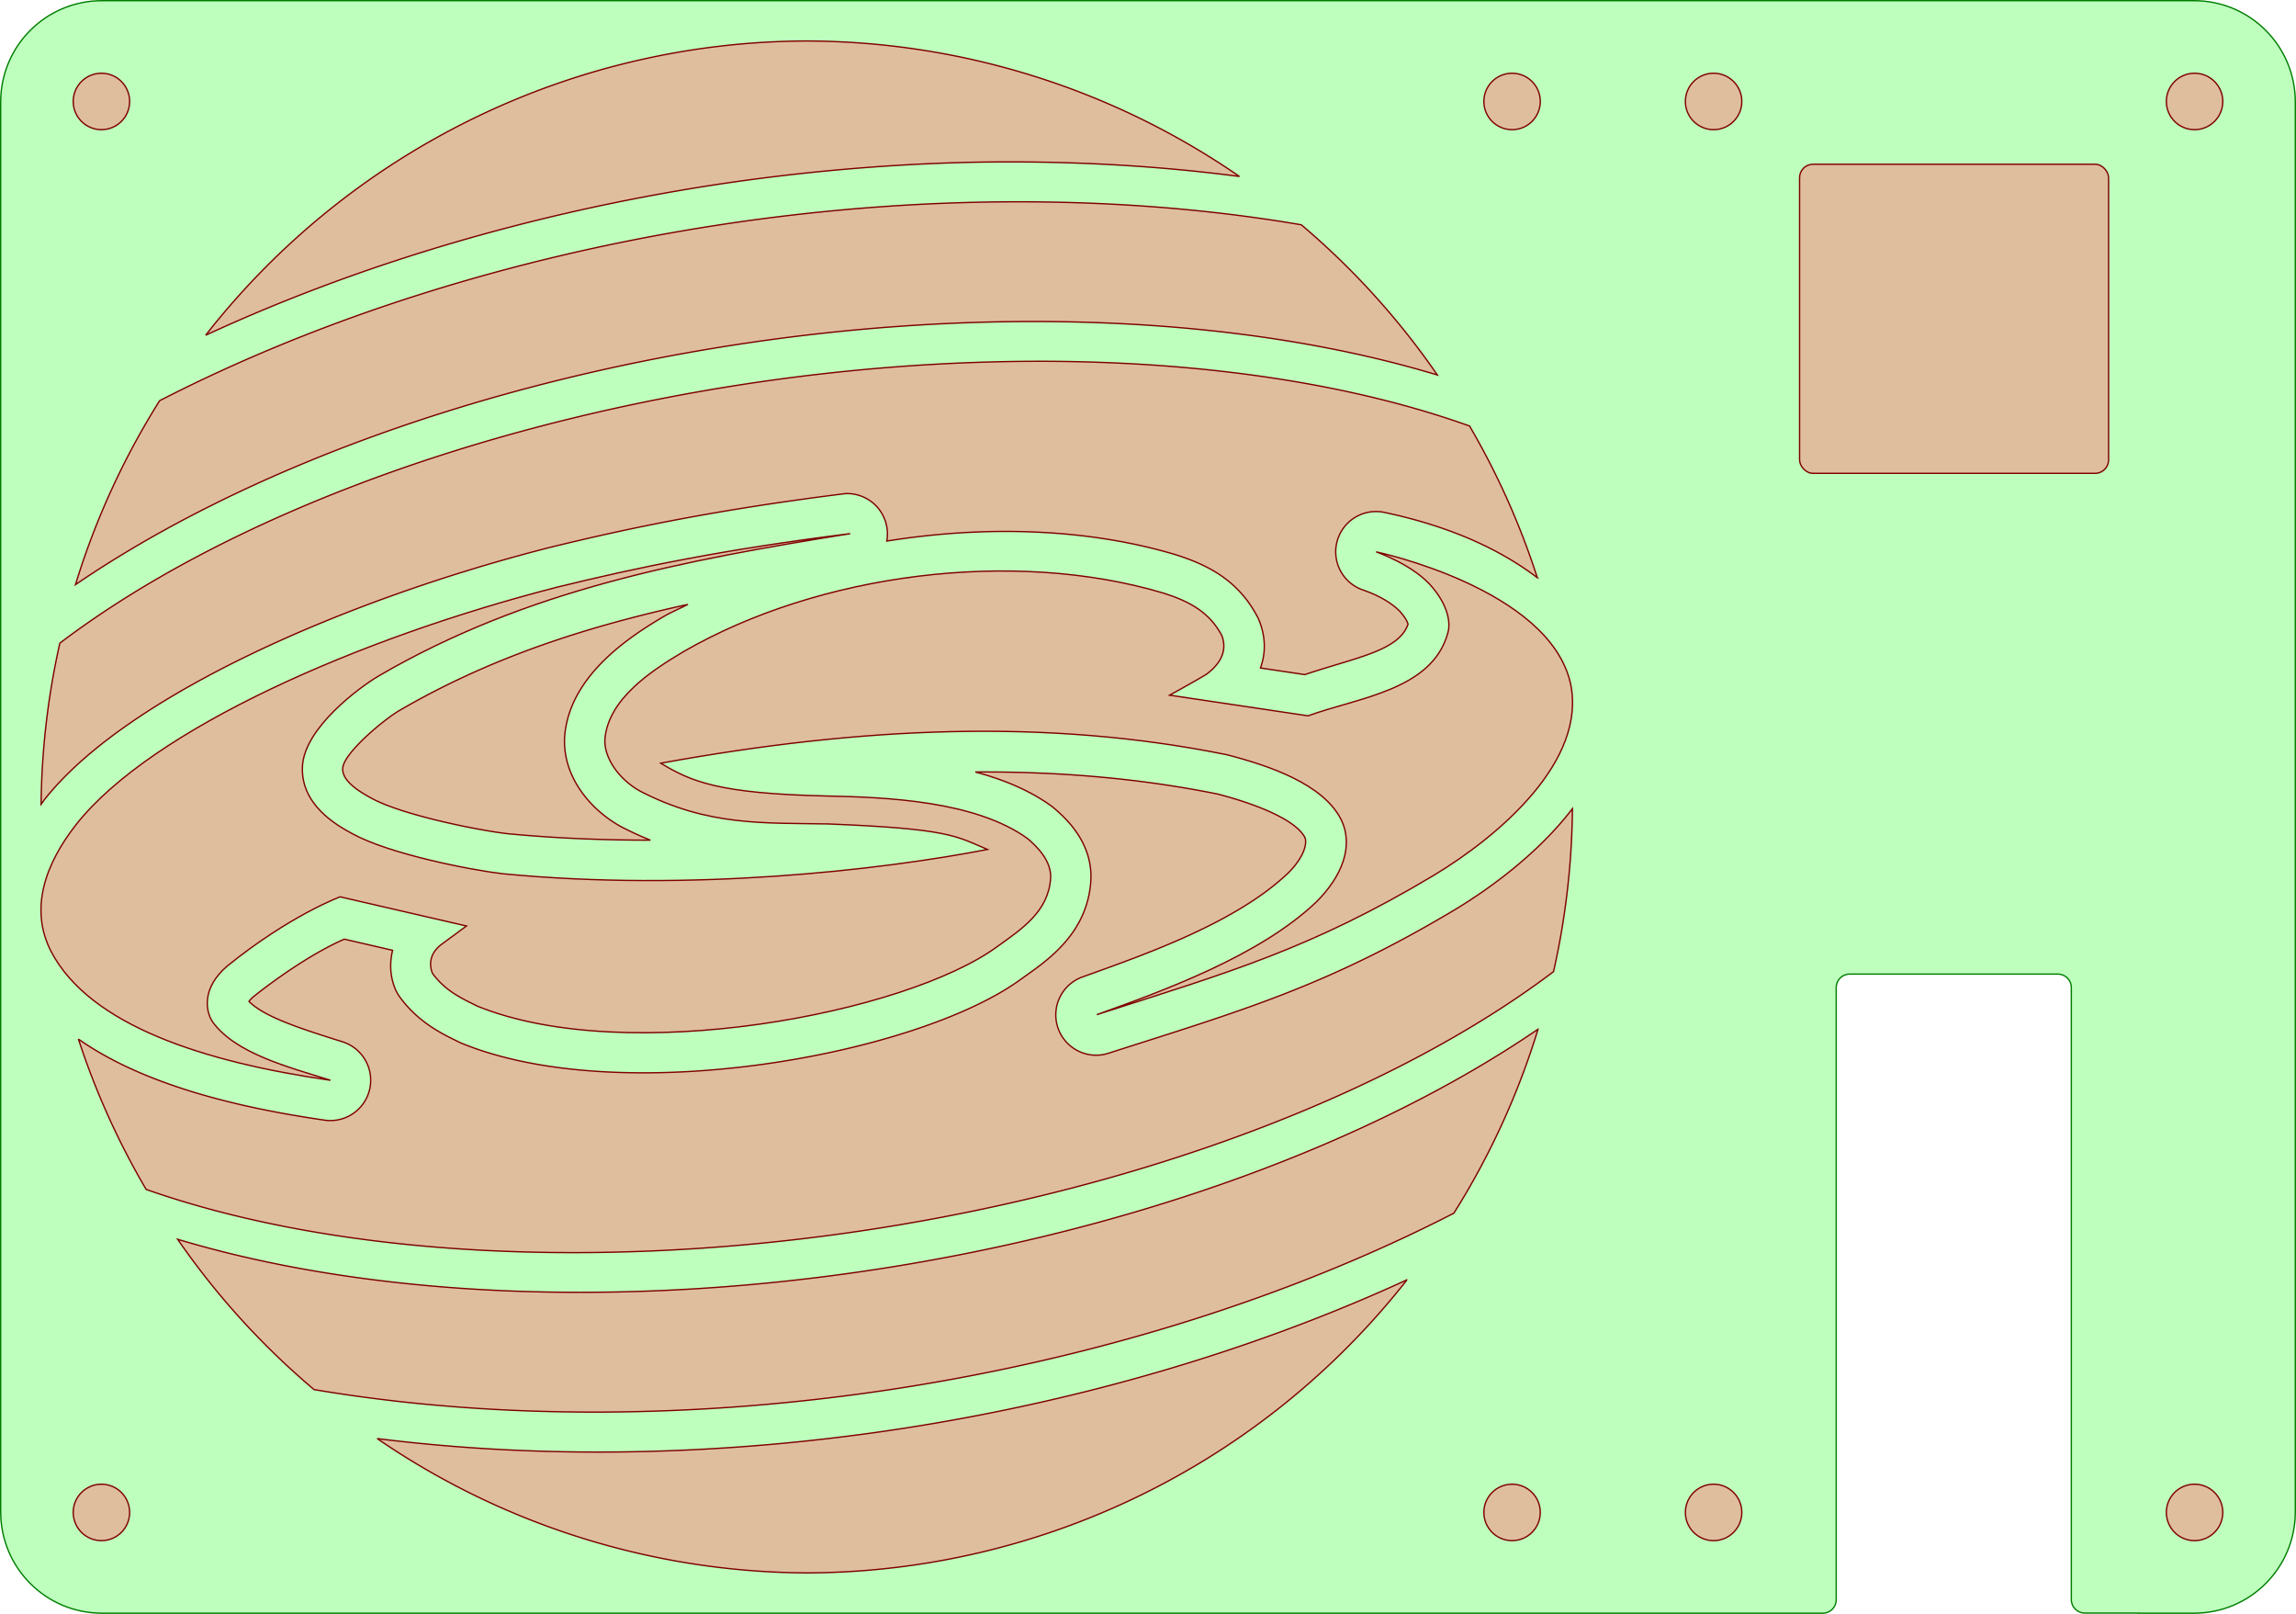 <?xml version="1.0" encoding="UTF-8" standalone="no"?>
<!-- Created with Fritzing (https://fritzing.org/) -->

<svg
   y="0in"
   x="0in"
   height="120.1mm"
   version="1.2"
   width="170.9mm"
   viewBox="0 0 484.442 340.441"
   id="svg1611"
   sodipodi:docname="arduino_matter_fan_adafruit_120mm_0v8_case_top.svg"
   inkscape:version="1.2.2 (732a01da63, 2022-12-09)"
   xml:space="preserve"
   xmlns:inkscape="http://www.inkscape.org/namespaces/inkscape"
   xmlns:sodipodi="http://sodipodi.sourceforge.net/DTD/sodipodi-0.dtd"
   xmlns="http://www.w3.org/2000/svg"
   xmlns:svg="http://www.w3.org/2000/svg"><defs
     id="defs1615"><inkscape:path-effect
       effect="offset"
       id="path-effect9068"
       is_visible="true"
       lpeversion="1.2"
       linejoin_type="round"
       unit="mm"
       offset="3"
       miter_limit="4"
       attempt_force_join="false"
       update_on_knot_move="true" /><inkscape:path-effect
       effect="offset"
       id="path-effect7205"
       is_visible="true"
       lpeversion="1.2"
       linejoin_type="round"
       unit="mm"
       offset="3"
       miter_limit="4"
       attempt_force_join="false"
       update_on_knot_move="true" /><inkscape:path-effect
       effect="offset"
       id="path-effect2763"
       is_visible="true"
       lpeversion="1.2"
       linejoin_type="round"
       unit="mm"
       offset="3"
       miter_limit="4"
       attempt_force_join="false"
       update_on_knot_move="true" /><inkscape:path-effect
       effect="offset"
       id="path-effect3129"
       is_visible="true"
       lpeversion="1.2"
       linejoin_type="round"
       unit="mm"
       offset="2.7"
       miter_limit="1.8"
       attempt_force_join="false"
       update_on_knot_move="true" /><inkscape:path-effect
       effect="offset"
       id="path-effect2912"
       is_visible="true"
       lpeversion="1.2"
       linejoin_type="round"
       unit="mm"
       offset="3.6"
       miter_limit="1.8"
       attempt_force_join="false"
       update_on_knot_move="true" /><style
       id="style2032">
      .cls-1 {
        fill: #d91e2a;
      }
    </style><style
       id="style2834">
      .cls-1 {
        fill: #d91e2a;
      }
    </style><inkscape:path-effect
       effect="offset"
       id="path-effect9068-2"
       is_visible="true"
       lpeversion="1.2"
       linejoin_type="round"
       unit="mm"
       offset="3"
       miter_limit="4"
       attempt_force_join="false"
       update_on_knot_move="true" /></defs><sodipodi:namedview
     id="namedview1613"
     pagecolor="#ffffff"
     bordercolor="#000000"
     borderopacity="0.243"
     inkscape:showpageshadow="2"
     inkscape:pageopacity="0"
     inkscape:pagecheckerboard="0"
     inkscape:deskcolor="#d1d1d1"
     inkscape:document-units="in"
     showgrid="false"
     inkscape:zoom="1.5481771"
     inkscape:cx="322.96047"
     inkscape:cy="226.71825"
     inkscape:window-width="1628"
     inkscape:window-height="1205"
     inkscape:window-x="2566"
     inkscape:window-y="55"
     inkscape:window-maximized="0"
     inkscape:current-layer="layer3" /><g
     inkscape:groupmode="layer"
     id="layer3"
     inkscape:label="TOP"
     transform="translate(-28.347,-28.347)"><path
       id="rect5623"
       style="fill:#7fff7f;fill-opacity:0.5;stroke:#007f00;stroke-width:0.283;stroke-linecap:square;stroke-opacity:1;paint-order:markers fill stroke"
       inkscape:label="top-outer-fan"
       d="m 49.89,28.488 c -11.856,0 -21.401,9.545 -21.401,21.401 V 347.244 c 0,11.856 9.545,21.401 21.401,21.401 h 283.465 13.89 42.803 11.559 2.331 9.007 c 1.57,0 2.834,-1.264 2.834,-2.834 v -21.419 -107.731 c 0,-1.57 1.264,-2.834 2.834,-2.834 h 43.938 c 1.57,0 2.834,1.264 2.834,2.834 v 107.731 21.388 c 0,1.57 1.264,2.834 2.834,2.834 h 11.339 v 0.031 h 11.685 c 11.856,0 21.401,-9.545 21.401,-21.401 V 49.889 c 0,-11.856 -9.545,-21.401 -21.401,-21.401 h -87.308 -13.89 -42.803 -13.89 z" /><rect
       style="fill:#ff7f7f;fill-opacity:0.5;stroke:#7f0000;stroke-width:0.283;stroke-linecap:square;stroke-dasharray:none;stroke-opacity:1;paint-order:markers fill stroke"
       id="rect13694"
       width="65.197"
       height="65.197"
       x="408.048"
       y="62.997"
       inkscape:label="top-hole-pcb-oled"
       rx="2.835"
       ry="2.835" /><g
       id="g8095-4"
       inkscape:label="grill-2"
       transform="translate(-900.833,-253.013)"><path
         id="path7201-7"
         style="fill:#ff7f7f;fill-opacity:0.5;stroke:#7f0000;stroke-width:0.283;stroke-linecap:square;stroke-opacity:1;paint-order:markers fill stroke"
         d="m 1099.394,290.005 a 161.575,161.575 0 0 0 -126.816,62.067 132.662,239.812 81.25 0 1 106.636,-31.608 132.662,239.812 81.25 0 1 53.249,-4.831 132.662,239.812 81.25 0 1 58.231,2.949 161.575,161.575 0 0 0 -91.299,-28.576 z m 32.459,34.109 a 124.158,231.308 81.25 0 0 -51.346,4.753 124.158,231.308 81.25 0 0 -117.642,37.014 161.575,161.575 0 0 0 -17.758,38.802 98.646,205.796 81.25 0 1 139.282,-50.6 98.646,205.796 81.25 0 1 68.02,-4.869 98.646,205.796 81.25 0 1 80.044,11.247 161.575,161.575 0 0 0 -28.707,-31.682 124.158,231.308 81.25 0 0 -71.893,-4.666 z m 19.002,33.462 a 90.142,197.292 81.25 0 0 -65.172,4.912 90.142,197.292 81.25 0 0 -143.874,54.544 161.575,161.575 0 0 0 -3.955,33.986 c 0.274,-0.365 0.522,-0.754 0.804,-1.112 a 8.504,8.504 0 0 1 0.023,-0.026 c 17.417,-21.912 63.502,-42.027 106.021,-52.916 a 8.504,8.504 0 0 1 0.076,-0.021 c 16.928,-4.167 35.684,-8.074 62.733,-11.455 a 8.504,8.504 0 0 1 8.777,10.005 c 20.691,-3.318 42.242,-2.702 60.821,2.842 a 8.504,8.504 0 0 1 0.146,0.044 c 6.727,2.14 13.153,5.331 17.248,13.112 a 8.504,8.504 0 0 1 0.412,0.908 c 1.433,3.725 1.242,7.02 0.215,9.869 l 9.353,1.397 c 10.769,-3.619 19.842,-4.989 21.784,-10.627 -0.078,-0.283 -0.296,-0.997 -1.266,-2.174 a 8.504,8.504 0 0 1 -0.11,-0.136 c 0,0 -2.103,-2.842 -8.134,-4.915 a 8.504,8.504 0 0 1 4.521,-16.364 c 14.912,3.151 25.163,8.367 32.265,13.778 a 161.575,161.575 0 0 0 -14.295,-32 90.142,197.292 81.25 0 0 -88.393,-13.651 z m -76.546,51.283 c -21.324,4.684 -41.492,11.115 -60.854,22.377 0,10e-4 0,10e-4 0,10e-4 -3.405,2.004 -11.747,8.981 -11.963,12.17 -0.153,2.553 2.979,4.669 6.048,6.322 a 8.504,8.504 0 0 1 0.058,0.032 c 6.468,3.547 22.479,6.744 28.604,7.456 10.169,0.98 20.329,1.372 30.211,1.371 -1.99,-0.795 -4.016,-1.718 -6.085,-2.789 a 8.504,8.504 0 0 1 -0.218,-0.117 c -6.698,-3.721 -12.333,-10.836 -11.788,-19.017 a 8.504,8.504 0 0 1 0.016,-0.204 c 1.149,-12.644 13.643,-20.763 20.789,-24.998 a 8.504,8.504 0 0 1 0.088,-0.051 c 1.614,-0.931 3.408,-1.691 5.096,-2.555 z m 60.653,35.348 c 5.753,1.541 11.301,3.759 15.989,7.138 a 8.504,8.504 0 0 1 0.562,0.441 c 2.058,1.764 8.376,7.101 7.818,15.479 a 8.504,8.504 0 0 1 0,0.063 c -0.836,11.282 -9.493,16.847 -14.729,20.581 -21.691,15.905 -83.868,27.409 -117.904,13.573 a 8.504,8.504 0 0 1 -0.601,-0.272 c -2.731,-1.366 -8.299,-3.718 -12.535,-9.494 a 8.504,8.504 0 0 1 -1.039,-1.871 c -1.137,-2.844 -1.095,-5.531 -0.505,-8.021 l -10.188,-2.353 c -7.354,3.207 -15.502,9.185 -19.236,12.193 -0.455,0.4 -0.715,0.709 -0.88,0.938 3.211,3.29 11.11,5.811 19.73,8.52 a 8.504,8.504 0 0 1 -3.763,16.529 c -19.185,-2.767 -38.573,-7.692 -51.955,-17.104 a 161.575,161.575 0 0 0 14.291,31.714 90.142,197.292 81.25 0 0 153.093,8.413 90.142,197.292 81.25 0 0 143.854,-54.353 161.575,161.575 0 0 0 3.986,-34.377 c -7.029,9.213 -17.031,16.619 -24.73,21.267 a 8.504,8.504 0 0 1 -0.029,0.019 c -27.248,16.295 -45.242,21.354 -73.004,30.268 a 8.504,8.504 0 0 1 -5.47,-16.105 c 13.55,-4.858 32.335,-11.465 43.286,-21.897 3.663,-3.691 3.95,-6.493 3.494,-7.494 -1.948,-3.66 -9.961,-6.954 -18.412,-9.146 -16.651,-3.357 -33.645,-4.757 -51.12,-4.649 z m 118.732,54.262 a 98.646,205.796 81.25 0 1 -139.294,50.609 98.646,205.796 81.25 0 1 -147.734,-6.297 161.575,161.575 0 0 0 28.784,31.708 124.158,231.308 81.25 0 0 122.832,-0.195 124.158,231.308 81.25 0 0 117.655,-37.02 161.575,161.575 0 0 0 17.757,-38.805 z m -27.64,52.858 a 132.662,239.812 81.25 0 1 -106.478,31.373 132.662,239.812 81.25 0 1 -110.81,2.12 161.575,161.575 0 0 0 90.627,28.337 161.575,161.575 0 0 0 126.661,-61.83 z" /><path
         class="cls-1"
         d="m 1103.961,455.168 c 25.625,1.025 26.906,2.562 33.568,5.381 -22.55,4.356 -62.524,8.969 -102.243,5.125 -6.662,-0.769 -23.831,-4.1 -31.775,-8.456 -3.331,-1.794 -11.019,-6.15 -10.506,-14.35 0.512,-7.944 11.787,-16.4 16.144,-18.962 31.262,-18.194 64.318,-24.343 99.424,-29.981 -26.65,3.331 -45.1,7.175 -61.756,11.275 -42.025,10.762 -85.587,29.981 -101.474,49.968 -6.662,8.456 -9.994,17.937 -5.381,26.906 8.2,15.631 32.287,23.319 58.937,27.162 -8.969,-2.819 -19.987,-5.637 -24.856,-12.3 -1.537,-2.306 -2.306,-7.175 3.075,-11.787 13.325,-10.762 23.831,-14.606 23.831,-14.606 l 26.65,6.15 -4.869,3.587 c -2.306,1.538 -3.331,3.844 -2.306,6.406 2.819,3.844 6.406,5.381 9.481,6.919 31.518,12.812 90.455,1.538 109.674,-12.556 5.381,-3.844 10.762,-7.431 11.275,-14.35 0.256,-3.844 -3.075,-6.919 -4.869,-8.456 -11.019,-7.944 -29.725,-8.712 -42.281,-8.969 -23.062,-0.512 -28.7,-3.075 -35.106,-6.919 42.281,-7.687 81.487,-9.481 119.411,-1.794 8.969,2.306 20.244,6.15 24.087,13.581 2.819,5.637 0.256,12.044 -5.125,17.425 -12.044,11.531 -32.8,18.962 -46.381,23.831 27.931,-8.969 45.1,-13.837 71.237,-29.468 13.581,-8.2 32.287,-24.087 28.7,-40.487 -4.612,-19.987 -41,-27.675 -41,-27.675 0,0 8.2,2.819 12.044,7.687 3.587,4.356 3.587,7.944 3.075,9.481 -3.331,12.044 -18.962,13.581 -29.468,17.425 l -29.212,-4.356 c 0,0 5.125,-2.819 7.688,-4.356 2.819,-2.05 4.612,-4.869 3.331,-8.2 -2.562,-4.869 -6.662,-7.175 -12.3,-8.969 -31.775,-9.481 -72.774,-4.1 -101.218,12.3 -6.919,4.1 -15.887,9.994 -16.656,18.45 -0.256,3.844 2.819,8.456 7.431,11.019 14.35,7.431 26.137,6.662 39.718,6.919 z"
         id="path2838-2-0-2-2-6-0"
         style="fill:#ff7f7f;fill-opacity:0.5;stroke:#7f0000;stroke-width:0.283;stroke-dasharray:none;stroke-opacity:1"
         inkscape:label="btm-hole-logo"
         transform="translate(4.4038126e-6)" /></g><g
       id="g7023-3"
       inkscape:label="top-holes-pcb-mount"
       transform="translate(298.772,-41.386)"><circle
         style="fill:#ff7f7f;fill-opacity:0.5;stroke:#7f0000;stroke-width:0.283;stroke-linecap:square;stroke-dasharray:none;stroke-opacity:1;paint-order:markers fill stroke"
         id="path6013-1-9"
         cx="192.615"
         cy="388.772"
         r="5.953"
         inkscape:label="top-pcb-mount-br" /><circle
         style="fill:#ff7f7f;fill-opacity:0.5;stroke:#7f0000;stroke-width:0.283;stroke-linecap:square;stroke-dasharray:none;stroke-opacity:1;paint-order:markers fill stroke"
         id="path6013-1-6-5-2"
         cx="192.615"
         cy="91.134"
         r="5.953"
         inkscape:label="top-pcb-mount-tr" /><circle
         style="fill:#ff7f7f;fill-opacity:0.5;stroke:#7f0000;stroke-width:0.283;stroke-linecap:square;stroke-dasharray:none;stroke-opacity:1;paint-order:markers fill stroke"
         id="path6013-4"
         cx="91.134"
         cy="91.134"
         r="5.953"
         inkscape:label="top-hole-pcb-mount-tl" /><circle
         style="fill:#ff7f7f;fill-opacity:0.5;stroke:#7f0000;stroke-width:0.283;stroke-linecap:square;stroke-dasharray:none;stroke-opacity:1;paint-order:markers fill stroke"
         id="path6013-1-6-0"
         cx="91.134"
         cy="388.772"
         r="5.953"
         inkscape:label="top-hole-pcb-mount-bl" /></g><g
       id="g7023"
       inkscape:label="top-holes-fan-mount"
       transform="translate(-41.386,-41.386)"><circle
         style="fill:#ff7f7f;fill-opacity:0.5;stroke:#7f0000;stroke-width:0.283;stroke-linecap:square;stroke-dasharray:none;stroke-opacity:1;paint-order:markers fill stroke"
         id="path6013-1"
         cx="388.772"
         cy="388.772"
         r="5.953"
         inkscape:label="top-hole-fan-mount-br" /><circle
         style="fill:#ff7f7f;fill-opacity:0.5;stroke:#7f0000;stroke-width:0.283;stroke-linecap:square;stroke-dasharray:none;stroke-opacity:1;paint-order:markers fill stroke"
         id="path6013-1-6-5"
         cx="388.772"
         cy="91.134"
         r="5.953"
         inkscape:label="top-hole-fan-mount-tr" /><circle
         style="fill:#ff7f7f;fill-opacity:0.5;stroke:#7f0000;stroke-width:0.283;stroke-linecap:square;stroke-dasharray:none;stroke-opacity:1;paint-order:markers fill stroke"
         id="path6013"
         cx="91.134"
         cy="91.134"
         r="5.953"
         inkscape:label="top-hole-fan-mount-tl" /><circle
         style="fill:#ff7f7f;fill-opacity:0.5;stroke:#7f0000;stroke-width:0.283;stroke-linecap:square;stroke-dasharray:none;stroke-opacity:1;paint-order:markers fill stroke"
         id="path6013-1-6"
         cx="91.134"
         cy="388.772"
         r="5.953"
         inkscape:label="top-hole-fan-mount-bl" /></g></g></svg>

